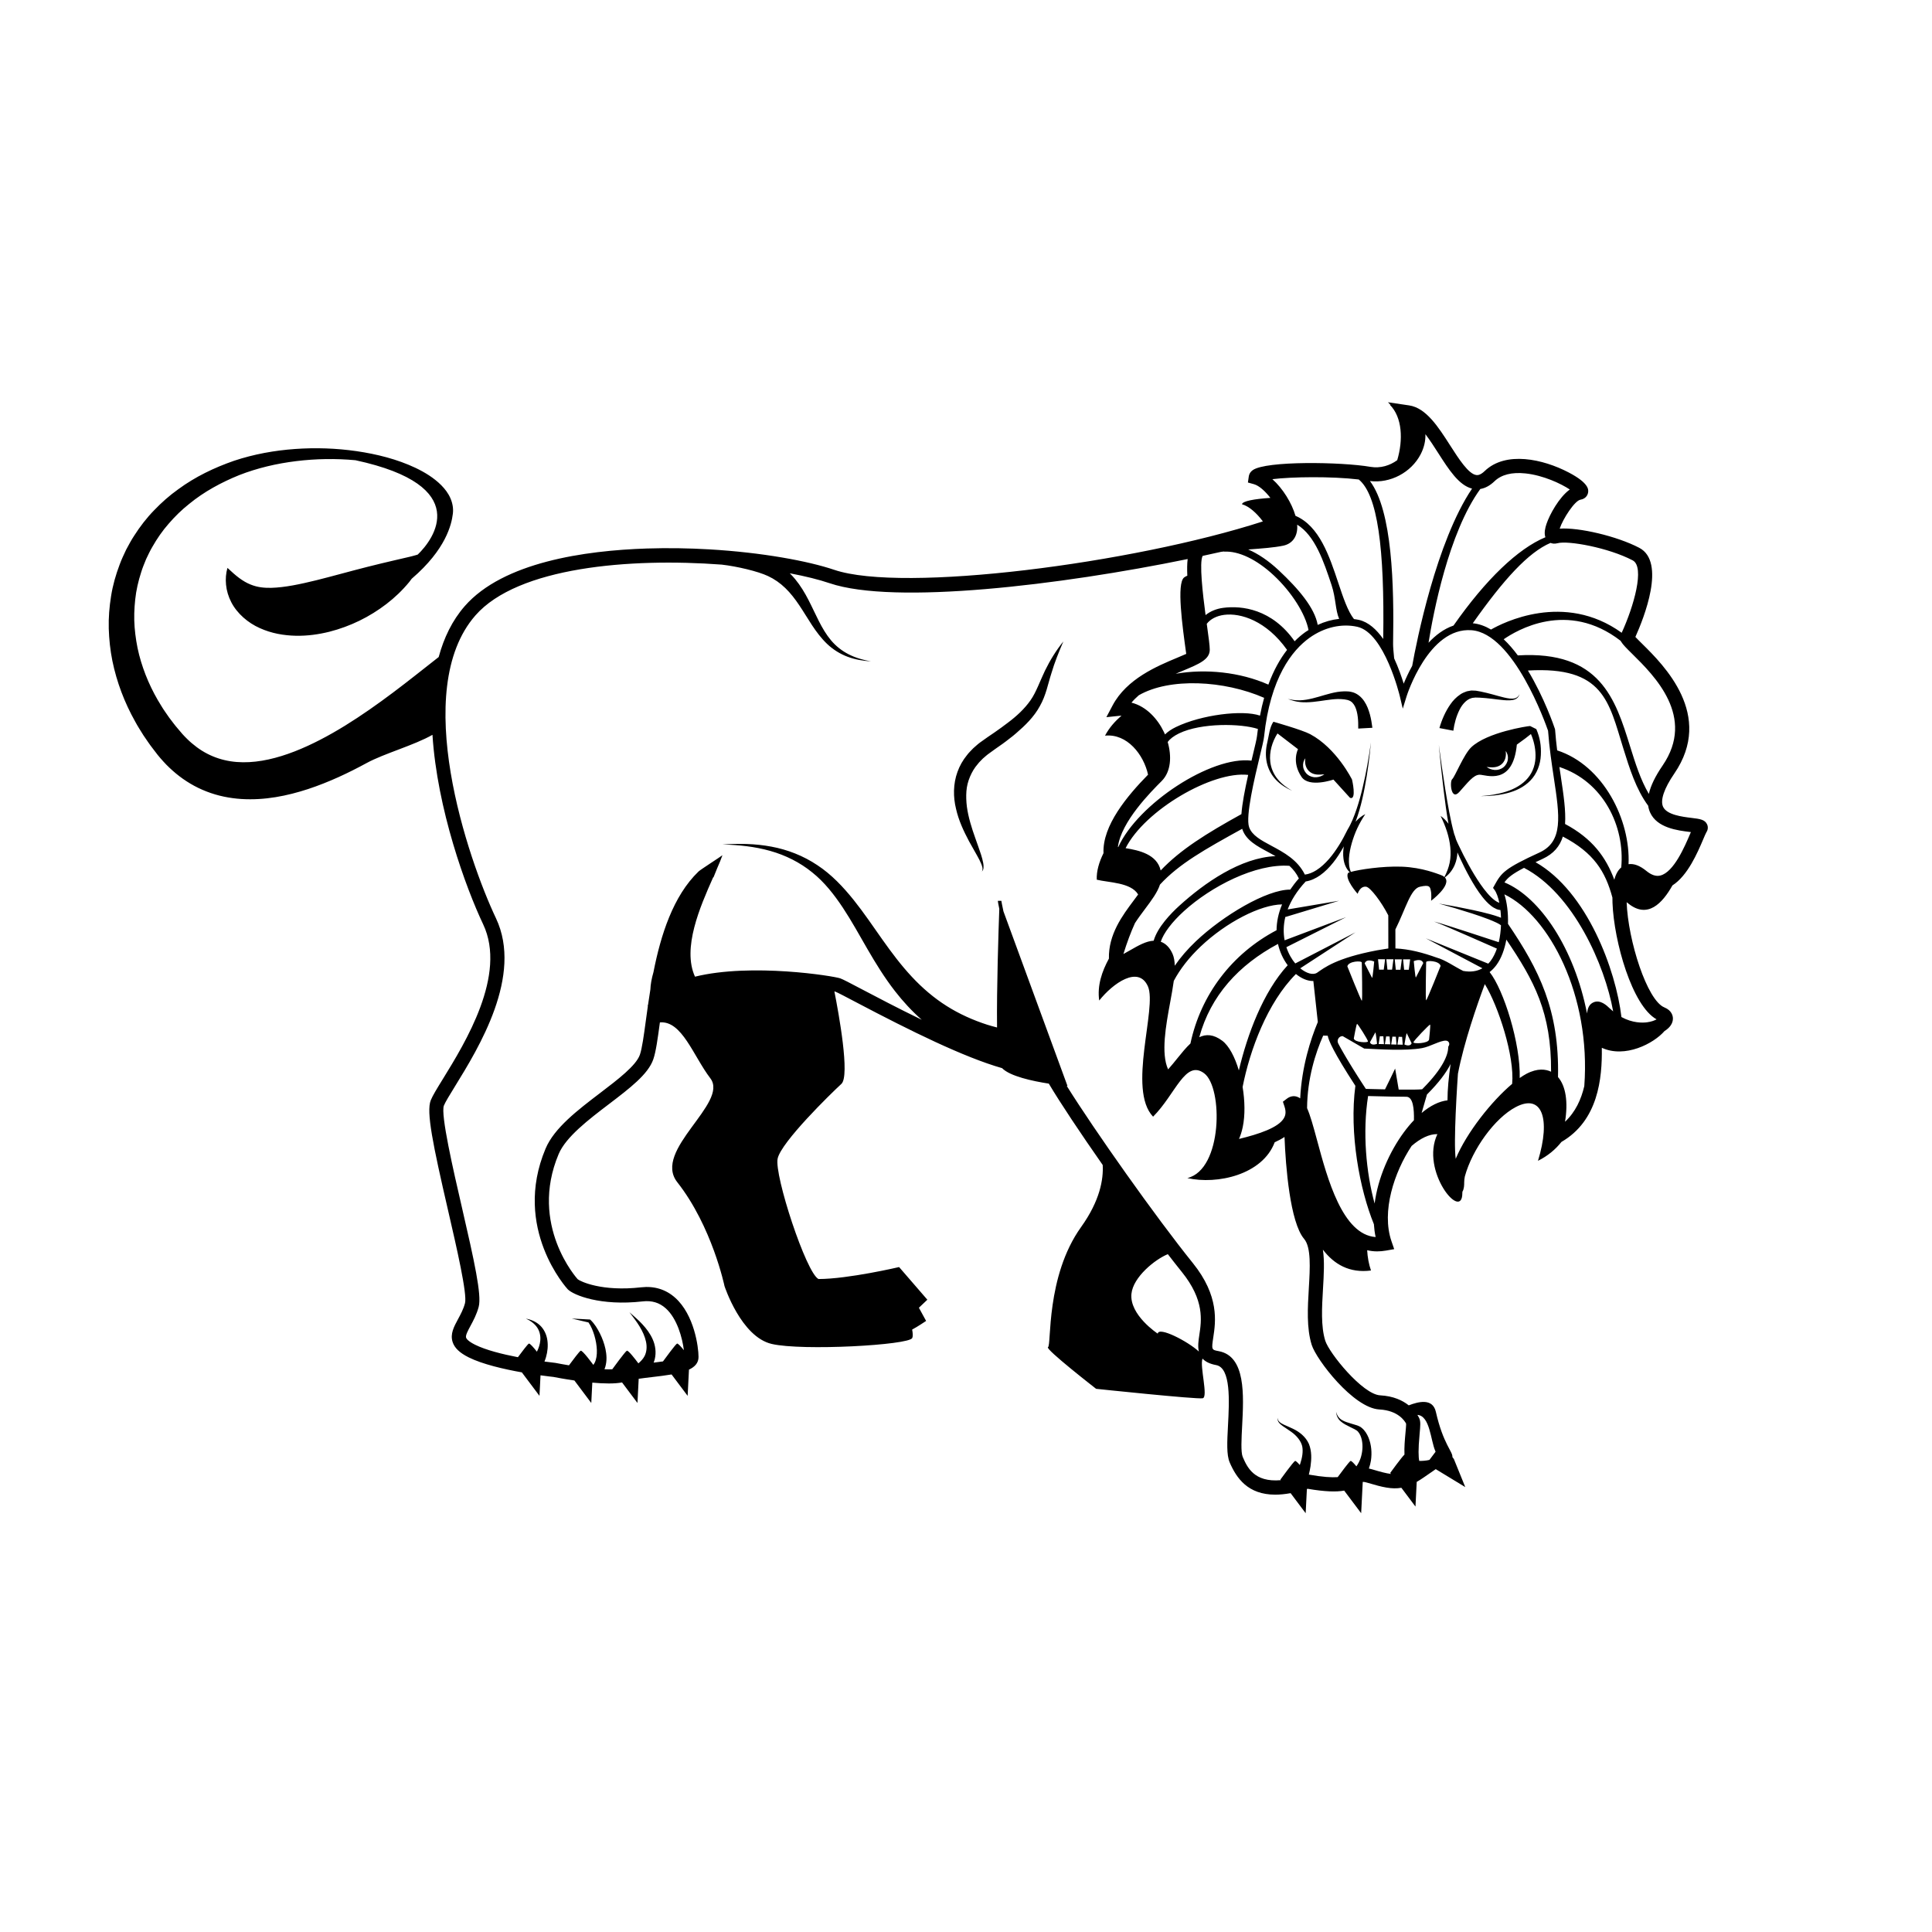<?xml version="1.0" encoding="UTF-8" standalone="no"?>
<!-- Created with Inkscape (http://www.inkscape.org/) -->

<svg
   version="1.1"
   id="svg16061"
   width="880"
   height="880"
   viewBox="0 0 880 880"
   sodipodi:docname="lion-color-silhouette-45-pdv.svg"
   inkscape:version="1.2 (dc2aedaf03, 2022-05-15)"
   xmlns:inkscape="http://www.inkscape.org/namespaces/inkscape"
   xmlns:sodipodi="http://sodipodi.sourceforge.net/DTD/sodipodi-0.dtd"
   xmlns="http://www.w3.org/2000/svg"
   xmlns:svg="http://www.w3.org/2000/svg">
  <defs
     id="defs16065">
    <clipPath
       clipPathUnits="userSpaceOnUse"
       id="clipPath16077">
      <path
         d="M 0,660 H 660 V 0 H 0 Z"
         id="path16075" />
    </clipPath>
  </defs>
  <sodipodi:namedview
     id="namedview16063"
     pagecolor="#ffffff"
     bordercolor="#000000"
     borderopacity="0.25"
     inkscape:showpageshadow="2"
     inkscape:pageopacity="0.0"
     inkscape:pagecheckerboard="0"
     inkscape:deskcolor="#d1d1d1"
     showgrid="false"
     inkscape:zoom="0.95113636"
     inkscape:cx="441.05137"
     inkscape:cy="440.52569"
     inkscape:window-width="1920"
     inkscape:window-height="1017"
     inkscape:window-x="-8"
     inkscape:window-y="-8"
     inkscape:window-maximized="1"
     inkscape:current-layer="g16069">
    <inkscape:page
       x="0"
       y="0"
       id="page16067"
       width="880"
       height="880" />
  </sodipodi:namedview>
  <g
     id="g16069"
     inkscape:groupmode="layer"
     inkscape:label="Page 1"
     transform="matrix(1.333,0,0,-1.333,0,880)">
    <g
       id="g16071">
      <g
         id="g16073"
         clip-path="url(#clipPath16077)">
        <g
           id="g16079"
           transform="translate(507.978,398.086)">
          <path
             d="M 0,0 C 0.971,-0.096 1.871,-0.176 2.727,-0.07 3.575,0.041 4.36,0.329 4.976,0.834 6.236,1.822 6.828,3.549 6.506,5.451 7.121,4.696 7.397,3.636 7.257,2.602 7.134,1.562 6.567,0.561 5.725,-0.116 4.873,-0.787 3.775,-1.096 2.753,-1.014 1.728,-0.948 0.782,-0.563 0,0 m -11.761,-4.156 c -0.907,-0.756 -0.453,-7.564 2.421,-4.387 2.875,3.177 4.841,5.9 6.959,5.9 2.118,0 11.347,-3.933 12.708,10.288 2.296,1.63 3.811,2.797 4.813,3.617 0.965,-2.222 1.544,-4.714 1.574,-7.158 0.064,-2.846 -0.783,-5.708 -2.641,-7.905 -1.843,-2.204 -4.517,-3.7 -7.345,-4.597 -2.837,-0.917 -5.838,-1.37 -8.845,-1.557 3.013,-0.013 6.051,0.234 9.013,0.976 2.948,0.726 5.872,2.075 8.08,4.371 2.222,2.284 3.42,5.501 3.553,8.668 0.157,3.191 -0.272,5.889 -1.545,8.88 l -2.118,1.059 c -0.757,0 -14.715,-2.118 -20.121,-7.262 -2.556,-2.432 -5.597,-10.136 -6.506,-10.893 m -33.195,24.793 c -0.501,0.998 -1.149,1.766 -2.115,2.106 l -0.365,0.135 -0.463,0.091 c -0.313,0.055 -0.621,0.139 -0.95,0.155 -0.643,0.082 -1.31,0.091 -1.984,0.095 -2.721,-0.068 -5.562,-0.699 -8.478,-0.983 -1.457,-0.134 -2.934,-0.209 -4.396,-0.053 -1.461,0.155 -2.884,0.519 -4.212,1.075 1.397,-0.365 2.82,-0.518 4.231,-0.47 1.413,0.048 2.802,0.317 4.176,0.642 2.751,0.657 5.444,1.687 8.449,2.198 0.76,0.105 1.526,0.204 2.32,0.217 0.392,0.032 0.794,-0.008 1.195,-0.023 l 0.607,-0.035 0.678,-0.129 c 1.865,-0.345 3.457,-1.709 4.419,-3.151 0.996,-1.463 1.537,-3.022 1.964,-4.551 0.418,-1.536 0.654,-3.065 0.845,-4.56 l -4.834,-0.269 c 0.046,2.707 -0.116,5.442 -1.087,7.51 m 32.615,0.825 c 0.865,1.25 1.984,2.424 3.347,3.33 0.661,0.477 1.464,0.788 2.244,1.063 l 1.239,0.232 c 0.41,0.075 0.828,0.007 1.237,0.009 l 0.61,-0.029 0.526,-0.091 1.048,-0.187 c 0.692,-0.144 1.382,-0.288 2.06,-0.46 1.358,-0.33 2.693,-0.709 4.014,-1.076 1.323,-0.358 2.638,-0.723 3.967,-0.873 0.652,-0.03 1.34,-0.083 1.948,0.162 0.614,0.222 1.09,0.737 1.366,1.376 -0.175,-0.663 -0.587,-1.3 -1.24,-1.65 C 9.38,22.896 8.645,22.846 7.936,22.775 6.515,22.727 5.123,22.904 3.75,23.066 c -1.374,0.171 -2.731,0.349 -4.083,0.473 -0.675,0.069 -1.348,0.108 -2.018,0.148 l -1.001,0.03 -0.499,0.012 -0.419,-0.054 c -1.124,-0.05 -2.1,-0.56 -2.92,-1.313 -0.82,-0.751 -1.528,-1.706 -2.067,-2.816 -1.093,-2.158 -1.806,-4.78 -2.113,-7.154 l -4.755,0.909 c 0.431,1.554 0.937,2.866 1.552,4.242 0.619,1.351 1.348,2.67 2.232,3.919 M -60.412,-1.662 c 0.615,-0.505 1.401,-0.794 2.249,-0.904 0.855,-0.107 1.757,-0.026 2.727,0.069 -0.783,-0.563 -1.728,-0.947 -2.753,-1.013 -1.022,-0.082 -2.121,0.227 -2.971,0.898 -0.844,0.676 -1.409,1.678 -1.533,2.718 -0.141,1.034 0.136,2.094 0.751,2.849 -0.323,-1.902 0.27,-3.629 1.53,-4.617 m 0.099,12.887 c -2.722,1.452 -12.544,4.236 -12.544,4.236 -1.336,-1.946 -1.537,-4.822 -2.086,-7.071 -0.543,-2.245 -0.658,-4.614 -0.168,-6.87 0.477,-2.256 1.607,-4.348 3.173,-5.959 1.564,-1.627 3.49,-2.792 5.486,-3.701 -1.909,1.089 -3.686,2.414 -5.028,4.098 -1.349,1.672 -2.195,3.691 -2.439,5.768 -0.4,3.423 0.647,6.873 2.455,9.735 l 7.016,-5.379 c 0,0 -2.29,-4.337 1.211,-9.481 2.59,-3.807 10.892,-0.908 10.892,-0.908 l 5.673,-6.24 c 2.361,-0.904 0.681,6.24 0.681,6.24 0,0 -5.244,10.691 -14.322,15.532 M -177.596,4.002 c 0.639,0.885 1.437,1.594 2.163,2.383 0.803,0.682 1.567,1.439 2.418,2.041 1.753,1.286 3.242,2.273 4.836,3.365 1.559,1.078 3.096,2.191 4.578,3.329 3.012,2.252 5.706,4.751 7.737,7.65 1.027,1.457 1.81,3.081 2.585,4.825 0.783,1.725 1.523,3.556 2.379,5.334 1.736,3.557 3.821,6.922 6.27,9.966 -1.536,-3.602 -2.997,-7.155 -4.067,-10.825 -1.174,-3.593 -1.833,-7.545 -3.955,-11.261 -2.026,-3.734 -5.057,-6.648 -8.066,-9.236 -0.742,-0.687 -1.542,-1.267 -2.325,-1.879 -0.789,-0.598 -1.561,-1.239 -2.37,-1.795 -1.583,-1.125 -3.314,-2.296 -4.67,-3.324 -0.736,-0.51 -1.355,-1.127 -2.039,-1.684 -0.582,-0.637 -1.259,-1.21 -1.76,-1.9 -1.138,-1.291 -1.987,-2.762 -2.644,-4.31 -0.658,-1.549 -1.095,-3.211 -1.227,-4.947 -0.129,-1.733 -0.064,-3.519 0.163,-5.323 0.489,-3.607 1.627,-7.238 2.923,-10.854 0.616,-1.826 1.323,-3.638 1.917,-5.517 0.289,-0.944 0.578,-1.893 0.746,-2.889 0.083,-0.492 0.137,-1.005 0.093,-1.517 0.008,-0.507 -0.222,-1.03 -0.556,-1.374 0.468,0.889 0.095,1.84 -0.243,2.695 -0.349,0.873 -0.808,1.717 -1.273,2.557 l -2.857,5.081 c -1.831,3.459 -3.559,7.098 -4.465,11.131 -0.979,3.98 -1.008,8.468 0.503,12.61 0.739,2.06 1.845,3.998 3.206,5.668 m 84.908,-135.526 c 0.035,0.01 0.066,0.024 0.1,0.033 l 0.002,-0.011 c -0.034,-0.006 -0.067,-0.014 -0.102,-0.022 M -345.533,51.784 c 14.477,16.546 52.871,19.708 84.168,17.365 5.264,-0.607 12.35,-2.28 15.817,-3.909 2.166,-1.012 4.149,-2.395 5.916,-4.106 1.774,-1.707 3.328,-3.731 4.781,-5.9 2.911,-4.309 5.456,-9.334 9.524,-13.209 2.027,-1.917 4.437,-3.418 7.004,-4.368 2.568,-0.961 5.262,-1.401 7.933,-1.559 -2.64,0.458 -5.228,1.197 -7.568,2.39 -2.342,1.185 -4.396,2.823 -6.055,4.79 -3.334,3.975 -5.186,8.927 -7.711,13.801 -1.261,2.438 -2.712,4.881 -4.564,7.124 -0.566,0.691 -1.186,1.348 -1.824,1.987 5.34,-1.006 9.984,-2.164 13.633,-3.399 22.102,-7.481 79.047,-0.626 122.322,8.266 -0.185,-1.538 -0.219,-3.416 -0.115,-5.692 -0.435,-0.182 -0.807,-0.379 -1.088,-0.597 -2.63,-2.046 -0.604,-16.579 0.715,-26.123 -1,-0.447 -2.078,-0.897 -3.023,-1.291 -6.895,-2.872 -17.316,-7.212 -22.14,-16.323 l -2.121,-4.007 4.51,0.467 c 0.224,0.024 0.442,0.027 0.66,0.032 -2.239,-1.895 -4.208,-4.128 -5.631,-6.815 7.526,0.778 13.208,-6.456 14.7,-13.327 -7.075,-7.221 -15.63,-17.389 -15.221,-26.806 v -0.014 c -1.508,-3.049 -2.43,-6.141 -2.303,-9.072 4.034,-1.009 11.692,-0.913 14.138,-5.051 -0.475,-0.655 -0.973,-1.323 -1.482,-2.002 -3.921,-5.233 -8.696,-11.638 -8.505,-19.913 -2.395,-4.402 -4.041,-9.213 -3.313,-14.322 4.691,5.9 13.414,12.103 16.642,4.842 3.227,-7.262 -7.111,-35.25 1.765,-44.53 7.665,7.666 11.013,19.655 17.467,14.813 6.455,-4.84 6.335,-32.901 -5.767,-35.791 10.252,-2.324 25.692,1.16 29.851,12.224 1.235,0.561 2.364,1.162 3.359,1.821 0.382,-9.998 1.884,-29.155 6.699,-34.828 2.434,-2.872 2.017,-9.926 1.615,-16.75 -0.399,-6.752 -0.812,-13.735 0.978,-19.467 1.572,-5.035 14.23,-21.588 23.126,-22.069 6.401,-0.345 8.646,-3.906 9.128,-4.841 0.031,-0.579 -0.109,-2.065 -0.223,-3.278 -0.206,-2.203 -0.442,-4.832 -0.332,-7.302 -0.909,-0.799 -4.872,-6.266 -4.872,-6.266 l 0.258,-0.344 c -1.664,0.195 -3.644,0.736 -6.36,1.551 -0.427,0.129 -0.81,0.219 -1.185,0.303 0.316,0.888 0.554,1.795 0.7,2.701 0.383,2.674 0.172,5.369 -0.822,7.847 -0.516,1.227 -1.214,2.432 -2.337,3.342 l -0.426,0.328 -0.501,0.252 c -0.353,0.186 -0.636,0.264 -0.923,0.354 l -1.728,0.519 c -1.135,0.342 -2.267,0.661 -3.228,1.258 -0.985,0.571 -1.644,1.604 -1.946,2.766 0.096,-1.18 0.592,-2.422 1.579,-3.246 0.951,-0.842 2.086,-1.371 3.155,-1.907 1.047,-0.544 2.278,-1.003 2.796,-1.667 0.629,-0.717 1.022,-1.719 1.255,-2.741 0.451,-2.078 0.232,-4.306 -0.41,-6.277 -0.352,-1.016 -0.842,-1.949 -1.431,-2.787 -0.882,1.06 -1.743,1.969 -2.01,1.836 -0.465,-0.233 -3.157,-3.854 -4.383,-5.524 -2.055,-0.15 -5.114,0.03 -9.859,0.868 0.228,0.935 0.427,1.878 0.581,2.853 0.335,2.449 0.453,5.088 -0.56,7.641 -1.158,2.541 -3.271,4.113 -5.403,5.148 -1.066,0.531 -2.153,0.949 -3.182,1.434 -0.974,0.478 -2.126,1.099 -2.097,2.351 -0.124,-0.574 0.07,-1.201 0.453,-1.676 0.371,-0.492 0.864,-0.834 1.335,-1.197 0.966,-0.678 1.957,-1.275 2.863,-1.947 1.823,-1.281 3.29,-3.055 3.739,-4.891 0.39,-1.896 -0.023,-4.021 -0.686,-6.047 -0.044,-0.128 -0.097,-0.259 -0.143,-0.388 -0.735,0.845 -1.392,1.488 -1.619,1.375 -0.605,-0.303 -4.995,-6.36 -4.995,-6.36 l 0.152,-0.203 c -9.219,-0.808 -11.539,4.512 -13.039,7.973 -0.667,1.541 -0.416,6.291 -0.193,10.482 0.564,10.655 1.267,23.916 -8.001,25.633 -2.454,0.453 -2.501,0.463 -1.853,4.729 0.797,5.259 2.132,14.058 -6.992,25.375 -12.718,15.769 -33.615,45.373 -43.089,60.537 0.165,-0.016 0.257,-0.024 0.257,-0.024 L -165.1,-49.33 c -0.448,2.078 -0.698,3.374 -0.71,3.599 l -1.21,-0.012 c 0,-0.191 0.177,-1.171 0.502,-2.739 -0.263,-7.213 -0.925,-27.099 -0.77,-40.528 -1.116,0.285 -2.228,0.588 -3.324,0.931 -4.887,1.573 -9.577,3.67 -13.908,6.418 -4.338,2.739 -8.299,6.125 -11.9,9.993 -3.61,3.862 -6.861,8.187 -10.037,12.675 -3.178,4.484 -6.302,9.155 -9.854,13.591 -3.557,4.413 -7.545,8.675 -12.375,11.847 -4.786,3.213 -10.215,5.324 -15.75,6.344 -5.543,1.04 -11.157,1.1 -16.685,0.722 5.544,-0.124 11.08,-0.701 16.337,-2.194 5.256,-1.475 10.156,-3.941 14.301,-7.307 4.188,-3.329 7.514,-7.598 10.506,-12.091 2.99,-4.516 5.621,-9.335 8.425,-14.177 2.804,-4.839 5.795,-9.707 9.362,-14.301 2.709,-3.502 5.77,-6.826 9.17,-9.82 -8.235,3.992 -15.666,7.904 -20.077,10.226 -4.686,2.469 -6.798,3.574 -7.761,3.924 -2.18,0.791 -30.287,5.342 -49.644,0.578 -4.434,9.727 1.715,23.842 6.175,33.867 0.062,0.051 0.12,0.106 0.181,0.156 l 1.204,2.973 c 0.74,1.695 1.377,3.219 1.821,4.504 -0.73,-0.586 -7.485,-4.906 -8.16,-5.555 -8.712,-8.377 -12.934,-21.784 -15.409,-34.398 -0.664,-2.303 -0.993,-4.268 -1.056,-5.934 -0.292,-1.794 -0.56,-3.552 -0.803,-5.255 -0.052,-0.082 -0.106,-0.161 -0.155,-0.243 l 0.111,-0.064 c -0.248,-1.746 -0.481,-3.445 -0.698,-5.049 -0.69,-5.107 -1.289,-9.518 -2.037,-11.67 -1.293,-3.717 -7.51,-8.451 -13.523,-13.033 -7.729,-5.887 -15.72,-11.975 -18.695,-19.029 -11.504,-27.282 7.382,-47.908 7.579,-48.104 1.982,-1.982 11.176,-5.763 25.587,-4.123 3.121,0.361 5.701,-0.416 7.882,-2.363 3.916,-3.494 5.69,-10.143 6.2,-14.307 -0.99,1.223 -2.046,2.397 -2.345,2.246 -0.528,-0.263 -3.93,-4.898 -4.793,-6.084 -1.115,-0.158 -2.215,-0.297 -3.196,-0.414 0.145,0.369 0.276,0.746 0.377,1.139 0.593,2.389 0.197,4.83 -0.689,6.811 -0.885,2.003 -2.16,3.673 -3.541,5.167 -1.375,1.506 -2.932,2.776 -4.407,4.108 1.186,-1.611 2.444,-3.16 3.444,-4.84 1.01,-1.664 1.831,-3.428 2.203,-5.193 0.385,-1.766 0.234,-3.479 -0.447,-4.881 -0.494,-0.988 -1.274,-1.815 -2.152,-2.563 -0.932,1.256 -3.454,4.561 -3.946,4.315 -0.598,-0.299 -4.873,-6.192 -4.984,-6.344 -0.812,-0.027 -1.707,-0.019 -2.662,0.018 0.099,0.271 0.186,0.545 0.29,0.81 0.625,2.176 0.44,4.24 0.051,6.125 -0.409,1.891 -1.073,3.651 -1.898,5.315 -0.85,1.652 -1.779,3.24 -3.195,4.597 l -0.152,0.145 -0.155,0.008 -6.121,0.324 5.724,-1.334 c 0.913,-1.289 1.548,-2.908 2.024,-4.49 0.478,-1.635 0.781,-3.319 0.837,-4.944 0.057,-1.617 -0.159,-3.211 -0.769,-4.381 -0.142,-0.275 -0.308,-0.511 -0.485,-0.73 l 0.004,0.094 c 0,0 -3.687,5.09 -4.293,4.787 -0.419,-0.209 -2.652,-3.178 -3.987,-4.985 -1.624,0.264 -3.152,0.538 -4.473,0.801 l -0.225,0.035 c -0.051,0.006 -1.472,0.159 -3.676,0.457 0.204,0.498 0.381,0.996 0.527,1.502 0.538,1.883 0.744,3.848 0.464,5.787 -0.269,1.93 -1.155,3.813 -2.543,5.096 -1.391,1.289 -3.115,1.953 -4.805,2.301 1.574,-0.727 3.003,-1.754 3.889,-3.092 0.885,-1.338 1.179,-2.896 1.039,-4.41 -0.119,-1.328 -0.55,-2.629 -1.154,-3.816 -1.088,1.38 -2.415,2.931 -2.756,2.759 -0.394,-0.197 -2.391,-2.83 -3.737,-4.646 -5.257,1.014 -10.968,2.431 -14.656,4.275 -2.455,1.227 -2.95,2.092 -3.049,2.405 -0.248,0.785 0.604,2.359 1.503,4.025 0.945,1.748 2.12,3.922 2.805,6.523 1.065,4.049 -1.491,15.571 -5.752,34.034 -2.918,12.646 -7.327,31.753 -6.139,34.722 0.482,1.205 1.991,3.655 3.739,6.494 8.161,13.241 23.348,37.887 14.05,57.517 -9.53,20.12 -29.37,77.928 -7.023,103.467 m 224.169,-231.786 c 0.581,5.714 8.038,11.74 12.433,13.533 1.702,-2.207 3.31,-4.256 4.778,-6.076 7.786,-9.655 6.738,-16.563 5.971,-21.608 -0.273,-1.806 -0.57,-3.812 -0.147,-5.588 -3.714,3.45 -13.739,8.651 -14.056,6.116 0,0 -9.717,6.361 -8.979,13.623 m 98.448,-48.104 c 0.286,3.047 0.393,4.44 -0.086,5.518 -0.106,0.238 -0.316,0.664 -0.65,1.195 4.305,-0.297 4.485,-8.604 6.103,-12.307 0.045,-0.101 0.068,-0.193 0.1,-0.291 -0.726,-0.937 -1.502,-1.978 -2.089,-2.775 -1.138,-0.295 -2.484,-0.359 -3.49,-0.354 -0.275,1.297 -0.369,3.891 0.112,9.014 m -34.988,100.432 c -1.37,5.084 -2.375,8.677 -3.45,11.099 0.08,10.172 2.886,18.868 5.505,24.789 l 1.549,-0.039 c 0.27,-1.552 1.956,-5.584 9.449,-17.121 -2.144,-16.193 1.469,-35.377 6.327,-47.279 0.096,-1.488 0.288,-2.959 0.598,-4.397 -11.316,0.807 -16.477,19.959 -19.978,32.948 m 19.632,-21.492 c -2.923,10.615 -4.168,24.425 -2.231,36.73 5.958,-0.172 10.135,-0.246 13.041,-0.246 2.367,0 2.701,-4.219 2.622,-8.014 -1.186,-1.248 -2.357,-2.646 -3.495,-4.199 -4.788,-6.533 -8.802,-15.416 -9.937,-24.271 m 13.716,38.937 c -0.137,-0.002 -0.289,-0.004 -0.434,-0.006 -0.173,-0.002 -0.342,-0.004 -0.527,-0.006 -0.16,0 -0.332,-0.002 -0.501,-0.002 -0.188,0 -0.375,-0.002 -0.573,-0.002 h -0.542 c -0.208,0 -0.415,0 -0.632,0.002 -0.192,0 -0.392,0.002 -0.591,0.002 -0.216,0.002 -0.431,0.004 -0.655,0.006 -0.215,0 -0.437,0.004 -0.659,0.006 -0.125,0.002 -0.251,0.002 -0.378,0.004 -0.439,2.521 -1.218,7.178 -1.218,7.178 0,0 -2.297,-4.858 -3.453,-7.106 -0.233,0.004 -0.469,0.01 -0.704,0.014 -0.262,0.006 -0.524,0.012 -0.788,0.017 -0.246,0.004 -0.491,0.01 -0.738,0.016 -0.259,0.006 -0.517,0.014 -0.776,0.02 -0.271,0.005 -0.541,0.011 -0.812,0.019 -0.23,0.006 -0.459,0.012 -0.688,0.018 -0.288,0.007 -0.575,0.015 -0.862,0.023 -0.098,0.002 -0.195,0.006 -0.293,0.008 -0.298,0.01 -0.597,0.018 -0.893,0.025 -0.161,0.243 -0.32,0.491 -0.48,0.735 -0.167,0.256 -0.334,0.509 -0.5,0.765 -0.212,0.326 -0.422,0.649 -0.632,0.975 -0.243,0.379 -0.484,0.756 -0.725,1.133 -0.211,0.33 -0.42,0.656 -0.628,0.984 -0.237,0.375 -0.469,0.744 -0.7,1.115 -0.205,0.325 -0.41,0.651 -0.609,0.971 -0.231,0.371 -0.454,0.736 -0.679,1.102 -0.189,0.306 -0.38,0.617 -0.564,0.92 -0.228,0.375 -0.443,0.734 -0.662,1.097 -0.166,0.278 -0.337,0.561 -0.497,0.828 -0.223,0.377 -0.43,0.733 -0.64,1.092 -0.137,0.237 -0.284,0.484 -0.415,0.713 -0.22,0.381 -0.418,0.734 -0.618,1.092 -0.102,0.182 -0.215,0.379 -0.312,0.553 -0.285,0.515 -0.546,1.001 -0.779,1.447 -0.588,1.131 0.207,2.492 1.482,2.515 h 0.034 l 7.367,-4.257 c 5.343,-0.244 14.044,-0.858 19.742,0.15 2.852,0.506 6.207,2.656 8.216,2.555 0.599,-0.031 0.879,-0.444 0.972,-0.619 0.091,-0.176 0.274,-0.641 -0.04,-1.153 l -0.167,-0.269 -0.012,-0.319 c -0.097,-2.494 -1.679,-6.951 -8.666,-14.009 -0.087,-0.088 -0.165,-0.168 -0.233,-0.239 -0.111,-0.013 -0.25,-0.027 -0.414,-0.039 -0.058,-0.006 -0.136,-0.008 -0.202,-0.012 -0.117,-0.007 -0.229,-0.013 -0.366,-0.019 -0.086,-0.006 -0.188,-0.008 -0.281,-0.012 -0.141,-0.004 -0.276,-0.009 -0.433,-0.013 -0.108,-0.004 -0.232,-0.006 -0.347,-0.008 -0.163,-0.004 -0.32,-0.008 -0.495,-0.01 m 2.337,-7.996 c 0.518,1.771 1.123,3.863 1.834,6.328 0.014,0.01 0.14,0.137 0.32,0.316 3.648,3.686 6.234,7.057 7.755,10.088 -0.65,-4.4 -1.069,-8.689 -1.065,-12.41 -2.825,-0.31 -5.851,-1.808 -8.844,-4.322 m 11.636,-0.346 c 0.301,7.106 0.775,13.76 0.775,13.76 2.087,10.803 6.571,23.615 9.186,30.627 4.584,-7.447 10.229,-24.645 9.34,-34.088 -6.983,-5.885 -15.52,-16.592 -19.284,-25.603 -0.402,2.875 -0.272,9.251 -0.017,15.304 m 11.601,48.489 c 0.927,0.726 1.69,1.556 2.305,2.388 1.714,2.317 2.81,5.413 3.413,8.709 9.507,-14.057 15.411,-24.869 15.281,-45.14 -1.793,0.861 -4.585,1.291 -8.412,-0.709 -0.721,-0.377 -1.5,-0.879 -2.305,-1.444 0.336,11.727 -5.501,30.242 -10.282,36.196 m 6.277,16.481 c 0.104,3.767 -0.354,7.4 -1.234,10.086 15.371,-7.441 29.62,-34.575 27.308,-65.528 -1.063,-4.536 -3.023,-8.854 -6.582,-12.176 1.099,6.724 0.261,12.215 -2.399,15.262 0.496,22.933 -6.494,36.718 -17.093,52.356 m 27.007,-30.626 c -4.301,22.084 -15.949,39.698 -28.219,44.793 1.091,1.57 2.627,2.859 6.689,4.971 16.865,-8.772 27.646,-33.252 30.46,-49.051 -0.402,0.332 -0.804,0.682 -1.208,1.07 -0.955,0.92 -3.19,3.076 -5.541,2.014 -1.387,-0.627 -1.97,-1.879 -2.181,-3.797 m -17.594,51.702 c 0.735,0.347 1.507,0.708 2.356,1.097 3.844,1.764 5.947,4.354 6.978,7.655 10.604,-5.545 14.519,-11.919 16.934,-20.85 -10e-4,-0.586 0.006,-1.187 0.03,-1.82 0.495,-13.196 6.698,-35.153 15.061,-39.786 -0.673,-0.383 -1.752,-0.809 -3.257,-1.008 -1.542,-0.205 -4.924,-0.297 -8.751,1.795 -1.88,16.028 -11.69,42.855 -29.351,52.917 m 8.658,29.159 C 25.202,-2.279 25.032,-1.15 24.864,0 c 14.975,-4.919 22.442,-20.196 21.14,-34.321 -1.085,-0.903 -1.873,-2.302 -2.374,-4.206 -2.836,7.68 -7.49,14.093 -16.829,19.055 0.306,4.494 -0.499,9.904 -1.435,16.106 m -1.261,9.044 c -0.278,2.272 -0.532,4.612 -0.709,7.047 l -0.059,0.296 c -0.254,0.761 -3.625,10.683 -9.223,19.941 25.917,1.519 27.649,-10.73 32.575,-26.558 2.153,-6.921 4.376,-14.036 8.517,-19.653 0.115,-0.816 0.335,-1.589 0.665,-2.318 2.38,-5.268 9.403,-6.125 13.599,-6.637 0.105,-0.013 0.214,-0.026 0.323,-0.04 -0.076,-0.177 -0.155,-0.365 -0.24,-0.565 -1.812,-4.264 -5.58,-13.138 -10.195,-14.278 -1.471,-0.365 -3.034,0.15 -4.775,1.573 -2.217,1.81 -4.257,2.572 -6.089,2.303 0.69,15.106 -8.582,33.754 -24.389,38.889 M 55.436,-9.199 C 52.617,-4.434 50.836,1.22 48.999,7.123 43.993,23.209 38.804,39.823 10.661,38.128 9.16,40.149 7.548,42.025 5.833,43.643 10.147,46.608 27.554,57.2 45.776,43.124 l 0.149,-0.25 c 0.636,-1.078 1.898,-2.324 3.81,-4.211 7.62,-7.52 21.8,-21.518 10.397,-38.173 -2.513,-3.669 -4.067,-6.881 -4.696,-9.689 m -9.281,55.057 c -19.703,14.19 -40.74,3.354 -44.649,1.104 -1.979,1.174 -4.059,1.944 -6.231,2.15 10.547,14.957 18.978,24.231 26.573,27.464 0.583,-0.25 1.374,-0.388 2.39,-0.112 3.58,0.977 17.346,-1.498 25.673,-5.86 4.258,-2.23 0.361,-15.804 -3.756,-24.746 M 20.458,83.057 C 20.014,81.736 19.571,79.972 20.081,78.502 10.707,74.583 -0.211,64.185 -11.313,48.327 c -3.309,-1.137 -6.148,-3.298 -8.534,-5.873 1.589,9.905 6.821,37.581 17.693,52.543 1.665,0.268 3.29,1.141 4.841,2.633 2.359,2.268 5.916,3.17 10.566,2.685 6.143,-0.642 12.271,-3.559 15.169,-5.499 C 24.757,92.162 21.54,86.27 20.458,83.057 M -4.979,95.119 c -12.2,-18.092 -18.994,-52.375 -20.449,-60.557 -1.248,-2.256 -2.215,-4.395 -2.907,-6.088 -0.711,2.318 -1.803,5.462 -3.264,8.646 -0.181,1.83 -0.381,3.998 -0.363,4.993 0.361,19.968 -0.25,45.378 -7.904,55.596 6.886,-0.871 14.082,2.883 17.326,9.145 1.169,2.258 1.703,4.588 1.623,6.861 1.512,-1.971 2.987,-4.274 4.384,-6.454 3.62,-5.652 7.053,-11.009 11.554,-12.142 M -35.331,43.741 c -2.274,3.221 -5.032,5.782 -8.297,6.519 -0.557,0.126 -1.126,0.202 -1.692,0.279 -2.115,2.651 -3.702,7.382 -5.372,12.403 -3.045,9.152 -6.475,19.419 -14.618,22.88 -1.256,4.349 -4.318,9.347 -7.9,12.526 6.705,0.815 20.108,1.009 29.521,-0.108 6.434,-5.249 8.846,-23.409 8.358,-54.499 m -34.165,31.884 c 2.943,0.62 4.69,2.84 4.794,6.094 0.011,0.347 -0.004,0.712 -0.033,1.084 6.108,-3.718 9.084,-12.623 11.746,-20.625 1.496,-4.498 1.284,-8.608 2.6,-11.564 -2.479,-0.268 -4.957,-0.962 -7.332,-2.062 -1.013,5.79 -6.531,12.316 -13.345,18.683 -3.465,3.235 -6.993,5.624 -10.402,7.09 4.587,0.331 8.901,0.653 11.972,1.3 m -36.756,-43.771 c 0.84,0.359 1.662,0.705 2.446,1.031 5.54,2.308 9.202,3.833 9.202,7.185 0,1.413 -0.399,4.301 -0.951,8.298 -0.024,0.176 -0.049,0.361 -0.076,0.55 1.263,1.63 3.322,2.717 5.94,3.064 5.626,0.742 14.455,-2.021 21.501,-11.973 -2.321,-2.975 -4.55,-6.855 -6.387,-11.862 -9.646,4.288 -21.467,5.487 -31.675,3.707 m -15.105,-9.865 c 0.755,0.908 1.607,1.729 2.497,2.512 10.544,6.087 29.155,5.12 42.833,-0.869 -0.528,-1.89 -1.004,-3.907 -1.411,-6.079 -5.926,2.05 -20.038,0.302 -28.726,-3.9 -1.536,-0.744 -2.771,-1.592 -3.736,-2.529 -0.119,0.279 -0.241,0.557 -0.368,0.827 -2.063,4.333 -5.893,8.728 -11.089,10.038 m -4.512,-49.347 c -0.04,0.006 -0.084,0.012 -0.124,0.019 1.076,8.662 11.392,18.978 14.945,22.531 3.278,3.277 3.447,8.584 2.072,13.335 0.788,1.094 2.077,2.081 3.867,2.947 7.609,3.682 21.207,3.408 26.958,1.523 -0.108,-0.81 -0.221,-1.607 -0.31,-2.452 -0.097,-0.92 -0.707,-3.457 -1.413,-6.395 -0.159,-0.663 -0.317,-1.323 -0.473,-1.98 -13.747,1.69 -38.807,-14.749 -45.522,-29.528 m 2.505,-0.381 c 6.573,13.01 29.662,26.447 41.888,25.035 -1.155,-5.146 -2.051,-9.825 -2.311,-13.402 -12.038,-6.657 -20.826,-12.124 -27.593,-19.254 -1.226,5.515 -7.44,6.91 -11.984,7.621 m 9.594,-31.619 c -2.584,-0.125 -5.248,-1.652 -8.034,-3.252 -0.762,-0.438 -1.535,-0.88 -2.307,-1.295 1.236,3.984 2.54,7.471 3.955,10.571 1.101,1.696 2.308,3.313 3.472,4.867 2.211,2.951 4.194,5.603 5.067,8.286 6.564,7.118 15.342,12.031 28.108,19.072 0.024,-0.08 0.04,-0.173 0.067,-0.249 1.286,-3.698 4.943,-5.656 8.814,-7.729 0.833,-0.446 1.669,-0.9 2.494,-1.371 -11.884,-0.499 -24.247,-9.121 -32.888,-16.971 -2.893,-2.627 -7.434,-7.333 -8.748,-11.929 m 2.423,-0.348 c 0.976,2.956 3.793,6.707 7.953,10.485 9.227,8.384 24.449,16.282 36.007,15.45 1.302,-1.192 2.424,-2.589 3.233,-4.317 -1.127,-1.266 -2.091,-2.537 -2.95,-3.808 -8,0.052 -22.956,-8.849 -32.25,-17.66 -2.834,-2.687 -5.239,-5.489 -7.204,-8.343 -0.044,1.553 -0.259,2.929 -0.762,4.061 -0.948,2.133 -2.304,3.518 -4.027,4.132 m 10.141,-34.775 c -1.507,-1.4 -2.929,-3.154 -4.333,-4.896 -1.003,-1.247 -2.096,-2.6 -3.291,-3.952 -2.511,5.457 -0.756,15 0.692,22.872 0.493,2.675 0.945,5.14 1.244,7.373 2.129,4.012 5.226,7.998 9.206,11.771 8.713,8.262 20.426,14.272 27.8,14.36 -1.284,-3.043 -1.863,-6.016 -1.891,-8.824 -15.277,-8.039 -25.871,-22.011 -29.427,-38.704 m 16.542,-9.195 c -1.363,4.576 -3.351,8.394 -5.663,10.131 -3.01,2.256 -5.562,2.308 -7.858,1.213 3.871,14.201 13.437,24.674 26.892,31.873 0.613,-2.728 1.766,-5.194 3.317,-7.281 -8.421,-9.151 -13.82,-23.772 -16.688,-35.936 m 51.72,8.916 -1.816,0.045 0.416,2.662 1.192,-0.029 z m -0.951,25.511 -0.367,3.56 h 2.42 l -0.466,-3.56 z m 3.099,-25.593 -1.816,0.045 0.416,2.66 1.191,-0.03 z m -0.235,25.553 -0.366,3.56 h 2.421 l -0.467,-3.56 z m 2.368,-25.606 -1.816,0.045 0.418,2.66 1.19,-0.029 z M -39.536,8.401 c -0.693,-5.147 -1.597,-10.266 -2.794,-15.306 -0.594,-2.52 -1.268,-5.021 -2.094,-7.461 -0.828,-2.43 -1.753,-4.853 -3.06,-6.993 l -0.007,-0.011 -0.027,-0.052 c -0.899,-1.786 -1.807,-3.569 -2.875,-5.245 -1.056,-1.68 -2.188,-3.311 -3.478,-4.784 -1.29,-1.464 -2.708,-2.818 -4.298,-3.819 -1.24,-0.785 -2.597,-1.344 -3.932,-1.505 -2.498,5.062 -7.201,7.583 -11.384,9.822 -3.593,1.924 -6.696,3.585 -7.672,6.391 -1.282,3.686 1.918,16.996 3.637,24.146 0.786,3.268 1.353,5.63 1.466,6.707 2.143,20.306 9.633,29.614 15.539,33.847 5.025,3.601 10.986,4.972 16.354,3.761 9.283,-2.095 14.438,-23.437 14.489,-23.652 l 1.023,-4.317 1.311,4.238 c 0.073,0.238 7.507,23.677 22.197,22.562 C 9.237,45.632 20.18,14.751 20.994,12.393 21.43,6.496 22.249,1.067 22.973,-3.727 24.947,-16.817 26.252,-25.465 18.054,-29.229 6.248,-34.647 5.058,-36.102 2.749,-40.313 l -0.555,-1.009 0.469,-0.625 c 0.687,-0.916 1.269,-2.498 1.675,-4.456 -0.028,0.008 -0.053,0.007 -0.081,0.016 -0.462,0.185 -0.947,0.428 -1.411,0.782 -0.936,0.677 -1.809,1.568 -2.623,2.511 -1.633,1.901 -3.055,4.051 -4.398,6.238 -1.334,2.199 -2.576,4.465 -3.748,6.769 -0.586,1.152 -1.157,2.314 -1.706,3.483 -0.261,0.566 -0.571,1.205 -0.787,1.759 -0.024,0.052 -0.04,0.11 -0.063,0.162 -0.169,0.621 -0.367,1.231 -0.608,1.823 -1.338,4.879 -2.162,9.972 -3.005,15.016 -0.829,5.132 -1.568,10.281 -2.247,15.438 0.479,-5.18 1.018,-10.356 1.648,-15.523 0.49,-3.829 0.958,-7.652 1.659,-11.466 -0.765,1.031 -1.652,1.964 -2.701,2.683 0.892,-1.794 1.604,-3.535 2.178,-5.311 0.567,-1.774 0.954,-3.57 1.142,-5.362 0.177,-1.794 0.143,-3.59 -0.221,-5.362 -0.332,-1.63 -0.952,-3.22 -1.775,-4.847 -0.313,0.28 -0.743,0.525 -1.324,0.723 -0.793,0.234 -6.13,2.554 -13.314,2.811 -6.642,0.238 -14.608,-1.012 -17.343,-1.791 -0.642,1.528 -0.711,3.074 -0.644,4.622 0.103,1.763 0.475,3.512 0.958,5.226 0.497,1.712 1.109,3.4 1.871,5.043 0.769,1.643 1.659,3.234 2.753,4.853 -1.274,-0.621 -2.383,-1.542 -3.338,-2.605 0.511,1.332 0.942,2.686 1.341,4.043 0.73,2.515 1.299,5.063 1.785,7.621 0.98,5.116 1.661,10.276 2.128,15.449 M 4.899,-53.824 h 0.017 c 0,-0.026 -0.001,-0.051 -0.002,-0.077 -10e-4,0.026 -0.018,0.052 -0.015,0.077 m -29.064,-18.085 c -0.202,-0.42 -0.73,5.56 -0.73,5.56 0,0 2.595,1.189 3.252,-0.647 0,0 -2.321,-4.493 -2.522,-4.913 m 3.505,-7.824 c -0.303,-0.101 0,12.328 0,13.034 0,0.706 4.526,0.532 4.935,-1.284 0,0 -4.632,-11.648 -4.935,-11.75 m 0.993,-13.43 c -0.341,-1.353 -5.358,-1.466 -5.346,-0.937 0.014,0.529 5.474,6.162 5.7,6.082 0.224,-0.082 -0.354,-5.145 -0.354,-5.145 m -11.496,31.155 -0.01,6.495 c 3.576,7.198 5.197,13.871 8.379,14.595 3.329,0.756 3.43,0.025 3.733,-1.336 0.302,-1.362 0.1,-3.459 0.1,-3.459 0,0 7.132,5.345 4.701,7.968 1.5,1.095 2.706,2.651 3.424,4.442 0.529,1.302 0.799,2.7 0.867,4.104 0.23,-0.515 0.449,-1.035 0.685,-1.548 1.095,-2.376 2.265,-4.722 3.54,-7.023 1.29,-2.293 2.657,-4.557 4.334,-6.673 0.846,-1.054 1.757,-2.08 2.893,-2.977 0.558,-0.455 1.218,-0.849 1.956,-1.164 0.395,-0.149 0.83,-0.257 1.285,-0.305 0.096,-0.844 0.163,-1.721 0.193,-2.628 -0.263,0.11 -0.522,0.211 -0.781,0.303 -0.979,0.352 -1.947,0.638 -2.919,0.908 -1.943,0.529 -3.887,0.981 -5.834,1.404 -3.897,0.839 -7.804,1.571 -11.722,2.235 3.829,-1.057 7.639,-2.181 11.405,-3.404 1.882,-0.613 3.753,-1.255 5.583,-1.959 0.911,-0.356 1.814,-0.728 2.667,-1.137 0.43,-0.202 0.837,-0.424 1.201,-0.649 0.138,-0.097 0.304,-0.205 0.391,-0.291 -0.078,-1.932 -0.315,-3.896 -0.759,-5.764 l -10.27,3.363 -5.897,1.899 c -1.974,0.611 -3.93,1.281 -5.934,1.789 1.939,-0.699 3.82,-1.556 5.722,-2.356 l 5.679,-2.464 10.059,-4.421 C 2.97,-63.608 2.274,-65.042 1.377,-66.255 1.119,-66.604 0.838,-66.903 0.556,-67.202 l -21.332,8.659 19.341,-10.24 c -1.835,-1.057 -4.03,-1.36 -6.567,-0.907 -3.127,1.535 -6.043,3.73 -9.093,4.565 -4.543,1.623 -9.24,2.909 -14.068,3.117 m 3.89,-28.998 c 0.143,-0.321 1.642,-3.399 1.642,-3.399 -0.525,-1.365 -2.451,-0.426 -2.451,-0.426 0,0 0.665,4.143 0.809,3.825 m -0.913,21.717 -0.367,3.56 h 2.421 l -0.467,-3.56 z M -36.477,-92 l 1.191,-0.03 0.209,-2.677 -1.816,0.044 z m -0.629,26.311 h 2.421 l -0.467,-3.56 h -1.588 z m -20.791,-4.591 c -1.354,-0.933 -3.643,-0.275 -5.791,1.49 l 18.873,12.291 -20.57,-10.63 c -1.157,1.366 -2.285,3.261 -3.039,5.559 l 20.416,10.263 -21.015,-7.916 c -0.451,2.418 -0.459,5.16 0.279,8.12 l 0.034,-0.147 18.281,5.537 -17.55,-2.963 c 1.145,3.03 3.087,6.241 6.133,9.53 l 0.026,0.027 c 1.812,0.286 3.447,1.088 4.846,2.055 1.783,1.239 3.247,2.783 4.555,4.403 1.306,1.629 2.409,3.381 3.425,5.166 0.071,0.125 0.129,0.255 0.199,0.38 -0.234,-1.376 -0.302,-2.788 -0.119,-4.194 0.208,-1.69 0.881,-3.508 2.146,-4.655 -0.302,-0.1 -0.511,-0.191 -0.584,-0.265 -1.211,-2.118 3.278,-7.11 3.278,-7.11 0,0 0.806,2.723 2.925,2.421 1.424,-0.204 5.215,-5.197 7.548,-9.78 l 0.018,-11.31 c -0.105,0 -3.681,-0.6 -3.784,-0.62 -14.092,-2.647 -18.224,-6.064 -20.53,-7.652 m 10.308,2.165 c 0.409,1.816 4.937,1.991 4.937,1.285 0,-0.706 0.302,-13.135 0,-13.036 -0.303,0.102 -4.937,11.751 -4.937,11.751 m 7.044,-25.653 c -0.013,-0.529 -4.567,-0.373 -4.841,0.996 0,0 0.881,4.936 1.11,5.006 0.228,0.068 3.745,-5.473 3.731,-6.002 m 2.51,3.051 c 0.159,0.312 0.605,-3.871 0.605,-3.871 0,0 -1.97,-0.846 -2.427,0.545 0,0 1.664,3.015 1.822,3.326 m -3.634,23.589 c 0.655,1.837 3.253,0.647 3.253,0.647 0,0 -0.53,-5.98 -0.731,-5.561 -0.203,0.42 -2.522,4.914 -2.522,4.914 m -27.941,-47.249 0.547,-1.639 c 0.688,-2.065 0.222,-3.248 -0.188,-3.959 -1.871,-3.246 -8.487,-5.457 -15.357,-7.123 0.516,1.158 0.953,2.51 1.28,4.084 0.838,4.043 0.726,8.969 -0.05,13.678 2.485,12.591 8.401,28.73 18.22,38.599 1.91,-1.555 3.945,-2.392 5.765,-2.394 0.063,0 0.125,0.011 0.188,0.013 l 1.527,-14.027 c -2.471,-5.916 -5.488,-15.215 -6.022,-26.084 -0.329,0.238 -0.68,0.424 -1.058,0.551 -1.172,0.4 -2.41,0.168 -3.479,-0.651 z m -3.11,179.843 c 6.148,-5.743 10.825,-13.209 11.864,-18.67 -0.357,-0.231 -0.721,-0.441 -1.07,-0.691 -1.182,-0.847 -2.424,-1.882 -3.675,-3.143 -7.734,11.022 -18.036,12.259 -24.407,11.42 -2.387,-0.317 -4.442,-1.192 -6.028,-2.477 -0.95,7.15 -2.207,17.986 -1,20.225 l 0.009,0.005 c 2.149,0.461 4.262,0.926 6.324,1.394 0.342,0.04 0.689,0.079 1.041,0.117 l 0.004,-0.065 c 4.921,0.287 11.099,-2.66 16.938,-8.115 m -398.099,-18.13 c 0.112,-3.711 0.505,-7.417 1.236,-11.055 1.488,-7.269 4.151,-14.27 7.765,-20.707 0.861,-1.637 1.888,-3.167 2.849,-4.743 1.054,-1.507 2.043,-3.073 3.188,-4.512 l 1.685,-2.199 c 0.632,-0.743 1.231,-1.506 1.913,-2.218 1.308,-1.462 2.769,-2.822 4.305,-4.11 3.091,-2.557 6.652,-4.699 10.488,-6.168 3.829,-1.498 7.891,-2.302 11.888,-2.562 8.038,-0.506 15.706,1.081 22.783,3.394 7.098,2.345 13.72,5.467 20.048,8.91 5.867,3.207 16.309,6.091 22.463,9.631 1.611,-25.363 11.365,-52.176 17.322,-64.752 8.175,-17.255 -6.117,-40.447 -13.795,-52.906 -2.019,-3.275 -3.477,-5.644 -4.114,-7.234 -1.578,-3.945 0.705,-15.022 5.918,-37.611 2.941,-12.746 6.603,-28.614 5.786,-31.711 -0.536,-2.041 -1.472,-3.776 -2.381,-5.453 -1.402,-2.594 -2.726,-5.045 -1.861,-7.787 0.647,-2.045 2.395,-3.723 5.501,-5.276 4.708,-2.353 12.039,-4.035 18.165,-5.125 l 6.024,-8.025 0.355,7.017 c 2.307,-0.32 3.943,-0.504 4.414,-0.552 0.878,-0.174 3.68,-0.713 7.164,-1.217 l 5.768,-7.684 0.352,6.953 c 1.93,-0.173 3.864,-0.287 5.65,-0.287 1.687,0 3.224,0.11 4.516,0.35 l 5.266,-7.016 0.419,8.27 c 1.403,0.205 2.946,0.388 4.474,0.568 2.393,0.283 4.687,0.557 6.763,0.91 l 5.489,-7.312 0.453,8.957 c 2.032,0.957 3.269,2.303 3.269,4.342 0,3.398 -1.466,14.41 -7.983,20.226 -3.226,2.877 -7.155,4.069 -11.655,3.561 -13.371,-1.53 -20.75,2.008 -21.65,2.767 -0.137,0.141 -16.742,18.489 -6.506,42.77 2.473,5.865 10.279,11.81 17.167,17.056 7.185,5.475 13.392,10.202 15.162,15.295 0.909,2.612 1.506,7.024 2.262,12.612 0.001,0.008 0.003,0.015 0.004,0.023 7.544,0.65 11.398,-11.441 17.234,-19.101 6.455,-8.471 -19.897,-24.569 -11.296,-35.502 11.901,-15.129 16.137,-35.502 16.137,-35.502 0,0 5.648,-17.348 16.139,-19.768 10.488,-2.422 46.797,-0.404 48.006,2.018 0.259,0.515 0.221,1.57 -0.031,2.898 1.757,0.914 4.772,2.951 4.772,2.951 0,0 -1.084,2.032 -2.463,4.506 l 2.888,2.748 -9.654,11.153 c 0,0 -17.407,-4.086 -27.538,-4.086 -4.189,2.017 -15.176,35.502 -13.965,41.15 1.211,5.648 18.155,22.189 21.785,25.527 2.989,2.746 -0.916,24.114 -2.395,31.61 0.132,-0.035 0.267,-0.075 0.356,-0.108 0.696,-0.252 3.837,-1.904 7.161,-3.656 18.543,-9.764 36.703,-18.731 49.781,-22.465 2.696,-2.769 10.361,-4.422 15.972,-5.291 3.924,-6.607 10.819,-16.937 18.413,-27.795 0.288,-4.849 -0.907,-12.172 -7.39,-21.22 -12.104,-16.889 -10.086,-40.512 -11.297,-41.034 -1.21,-0.519 16.44,-14.236 16.44,-14.236 0,0 34.393,-3.631 36.41,-3.228 1.978,0.396 -1.075,11.001 -0.055,13.552 0.928,-1.006 2.391,-1.797 4.657,-2.215 5.091,-0.943 4.488,-12.314 4.049,-20.617 -0.299,-5.631 -0.534,-10.078 0.586,-12.664 2.346,-5.412 6.242,-10.994 15.567,-10.994 1.583,0 3.327,0.164 5.242,0.514 l 5.145,-6.856 0.419,8.266 c 0.092,0.029 0.18,0.053 0.272,0.082 6.029,-1.033 9.835,-1.09 12.471,-0.621 l 5.799,-7.727 0.543,10.703 c 0.395,0.032 0.935,-0.08 1.896,-0.369 4.836,-1.451 8.067,-2.203 11.3,-1.64 l 4.82,-6.422 0.426,8.435 c 0.782,0.448 1.598,0.967 2.47,1.569 l 4.032,2.785 10.085,-6.129 -3.888,9.578 c 0,0 -0.201,0.277 -0.508,0.687 0.193,1.817 -3.142,4.374 -5.651,15.444 -1.085,4.789 -6.004,3.476 -9.268,2.222 -2.078,1.657 -5.189,3.174 -9.763,3.422 -6.01,0.325 -17.437,14.42 -18.766,18.676 -1.526,4.889 -1.14,11.422 -0.767,17.74 0.284,4.811 0.552,9.459 -0.035,13.358 3.833,-4.998 9.064,-8.08 16.43,-7.121 -0.753,2.191 -1.167,4.527 -1.304,6.933 1.083,-0.252 2.213,-0.398 3.407,-0.398 0.974,0 1.983,0.088 3.036,0.273 l 2.795,0.489 -0.924,2.683 c -3.515,10.209 0.935,23.623 6.878,32.588 2.986,2.582 6.044,4.1 8.805,4.027 -5.97,-12.591 8.52,-30.041 8.52,-20.158 0,0.158 0.023,0.328 0.028,0.488 0.596,0.958 0.611,2.264 0.611,3.245 0,0.601 0.08,1.263 0.219,1.964 2.507,9.194 10.161,19.93 17.451,23.741 8.875,4.64 11.982,-3.87 7.545,-18.393 3.407,1.703 6.011,3.922 8.007,6.447 12.564,7.272 13.96,21.684 13.803,32.174 7.911,-3.656 17.714,1.426 21.416,5.707 1.855,1.153 2.896,2.666 2.879,4.311 -0.008,0.781 -0.308,2.715 -2.928,3.781 -5.894,2.398 -12.416,22.833 -12.884,35.946 0.16,-0.123 0.32,-0.244 0.487,-0.381 6.671,-5.446 11.738,0.031 15.164,6.119 5.223,3.336 8.579,11.204 10.515,15.759 0.419,0.987 0.893,2.106 1.073,2.388 0.554,0.82 0.651,1.833 0.255,2.702 -0.758,1.661 -2.46,1.869 -5.28,2.214 -3.186,0.388 -8.516,1.038 -9.775,3.825 -1.003,2.219 0.362,6.242 3.845,11.328 13.688,19.992 -3.606,37.064 -10.99,44.353 -0.844,0.833 -1.705,1.683 -2.307,2.332 2.905,6.453 10.553,25.62 1.328,30.453 -7.611,3.987 -20.662,7.031 -27.19,6.554 1.101,3.364 5.126,9.563 7.099,9.892 1.677,0.28 2.444,1.442 2.602,2.436 0.138,0.859 0.502,3.142 -6.648,6.878 -8.719,4.557 -21.465,7.414 -28.69,0.466 -1.571,-1.51 -2.51,-1.398 -2.824,-1.362 -2.688,0.317 -6.022,5.523 -8.964,10.115 -4.038,6.305 -8.213,12.823 -14.016,13.683 l -7.246,1.073 0.899,-0.899 c -0.086,0.019 -0.171,0.041 -0.257,0.054 4.286,-4.287 4.589,-12.039 2.526,-18.944 -2.471,-1.81 -5.703,-2.868 -9.178,-2.272 -9.818,1.693 -35.737,2.107 -40.204,-1.145 -0.953,-0.693 -1.251,-1.529 -1.334,-2.108 l -0.3,-2.105 2.049,-0.57 c 1.753,-0.487 3.825,-2.344 5.627,-4.681 -5.538,-0.371 -9.547,-1.096 -9.701,-2.178 2.388,-0.663 4.991,-2.988 7.141,-5.862 -44.468,-14.372 -122.976,-24.497 -146.475,-16.542 -8.837,2.991 -24.563,5.935 -42.721,6.992 -0.01,0.001 -0.021,0.002 -0.03,0.003 l 0.001,-0.002 c -6.833,0.397 -14.009,0.528 -21.293,0.292 -21.122,-0.689 -49.059,-4.663 -62.207,-19.689 -4.279,-4.891 -7.13,-10.832 -8.903,-17.392 -5.297,-4.147 -10.37,-8.221 -15.553,-12.105 -5.381,-4.041 -10.832,-7.881 -16.431,-11.338 -5.597,-3.446 -11.35,-6.513 -17.233,-8.808 -5.87,-2.285 -11.909,-3.775 -17.68,-3.71 -5.767,0.042 -11.177,1.735 -15.798,5.183 -1.148,0.866 -2.275,1.793 -3.321,2.849 -0.543,0.5 -1.034,1.074 -1.552,1.613 l -1.551,1.828 c -1.07,1.203 -1.981,2.518 -2.973,3.782 -0.893,1.323 -1.867,2.608 -2.675,3.985 -3.414,5.414 -6.001,11.321 -7.596,17.485 -0.783,3.085 -1.275,6.232 -1.536,9.397 -0.252,3.169 -0.141,6.352 0.202,9.507 0.329,3.162 1.058,6.27 2.034,9.297 0.456,1.529 1.091,2.99 1.684,4.473 0.694,1.436 1.352,2.896 2.177,4.271 1.583,2.78 3.416,5.446 5.556,7.869 2.112,2.445 4.441,4.733 7.008,6.757 5.05,4.147 10.955,7.345 17.091,9.83 6.184,2.413 12.77,3.957 19.456,4.774 6.687,0.82 13.498,0.932 20.242,0.307 40.379,-8.694 26.724,-27.035 21.301,-32.227 -0.142,-0.045 -0.277,-0.101 -0.42,-0.141 -0.807,-0.248 -1.641,-0.441 -2.45,-0.649 l -4.87,-1.131 c -3.201,-0.752 -6.334,-1.488 -9.385,-2.268 -6.101,-1.54 -11.929,-3.199 -17.502,-4.586 -5.569,-1.364 -10.829,-2.488 -15.479,-2.606 -2.337,-0.029 -4.585,0.132 -7.075,1.153 -1.256,0.494 -2.523,1.244 -3.832,2.199 -1.302,0.962 -2.595,2.141 -4.02,3.467 -0.532,-1.858 -0.682,-3.795 -0.482,-5.779 0.19,-1.987 0.785,-4.009 1.781,-5.941 1.989,-3.871 5.726,-7.077 9.755,-8.858 4.046,-1.841 8.277,-2.52 12.271,-2.611 4.015,-0.086 7.834,0.465 11.473,1.363 7.254,1.853 13.794,5.1 19.51,9.477 2.857,2.189 5.493,4.707 7.836,7.557 0.278,0.347 0.536,0.717 0.806,1.074 0.03,0.028 0.057,0.049 0.09,0.082 11.595,9.961 13.534,18.464 13.974,22.124 0.239,1.806 -0.106,3.678 -0.842,5.343 -0.725,1.68 -1.852,3.135 -3.106,4.41 -2.539,2.542 -5.612,4.407 -8.782,5.926 -6.384,3.011 -13.259,4.707 -20.184,5.724 -6.939,0.997 -13.987,1.239 -21.011,0.736 -7.021,-0.502 -14.039,-1.763 -20.822,-4.022 -6.744,-2.34 -13.272,-5.453 -19.117,-9.763 -2.953,-2.101 -5.695,-4.524 -8.221,-7.167 -2.555,-2.619 -4.807,-5.549 -6.79,-8.655 -1.024,-1.537 -1.877,-3.176 -2.757,-4.804 -0.781,-1.675 -1.595,-3.342 -2.221,-5.088 -1.315,-3.462 -2.344,-7.056 -2.922,-10.727 -0.592,-3.664 -0.902,-7.387 -0.798,-11.102"
             style="fill:#000000;fill-opacity:1;fill-rule:nonzero;stroke:none"
             id="path16081" />
        </g>
        <g
           id="g16083"
           transform="translate(197.169,435.085)">
          <path
             d="M 0,0 0.049,-0.023 Z"
             style="fill:#000000;fill-opacity:1;fill-rule:nonzero;stroke:none"
             id="path16085" />
        </g>
      </g>
    </g>
  </g>
</svg>
